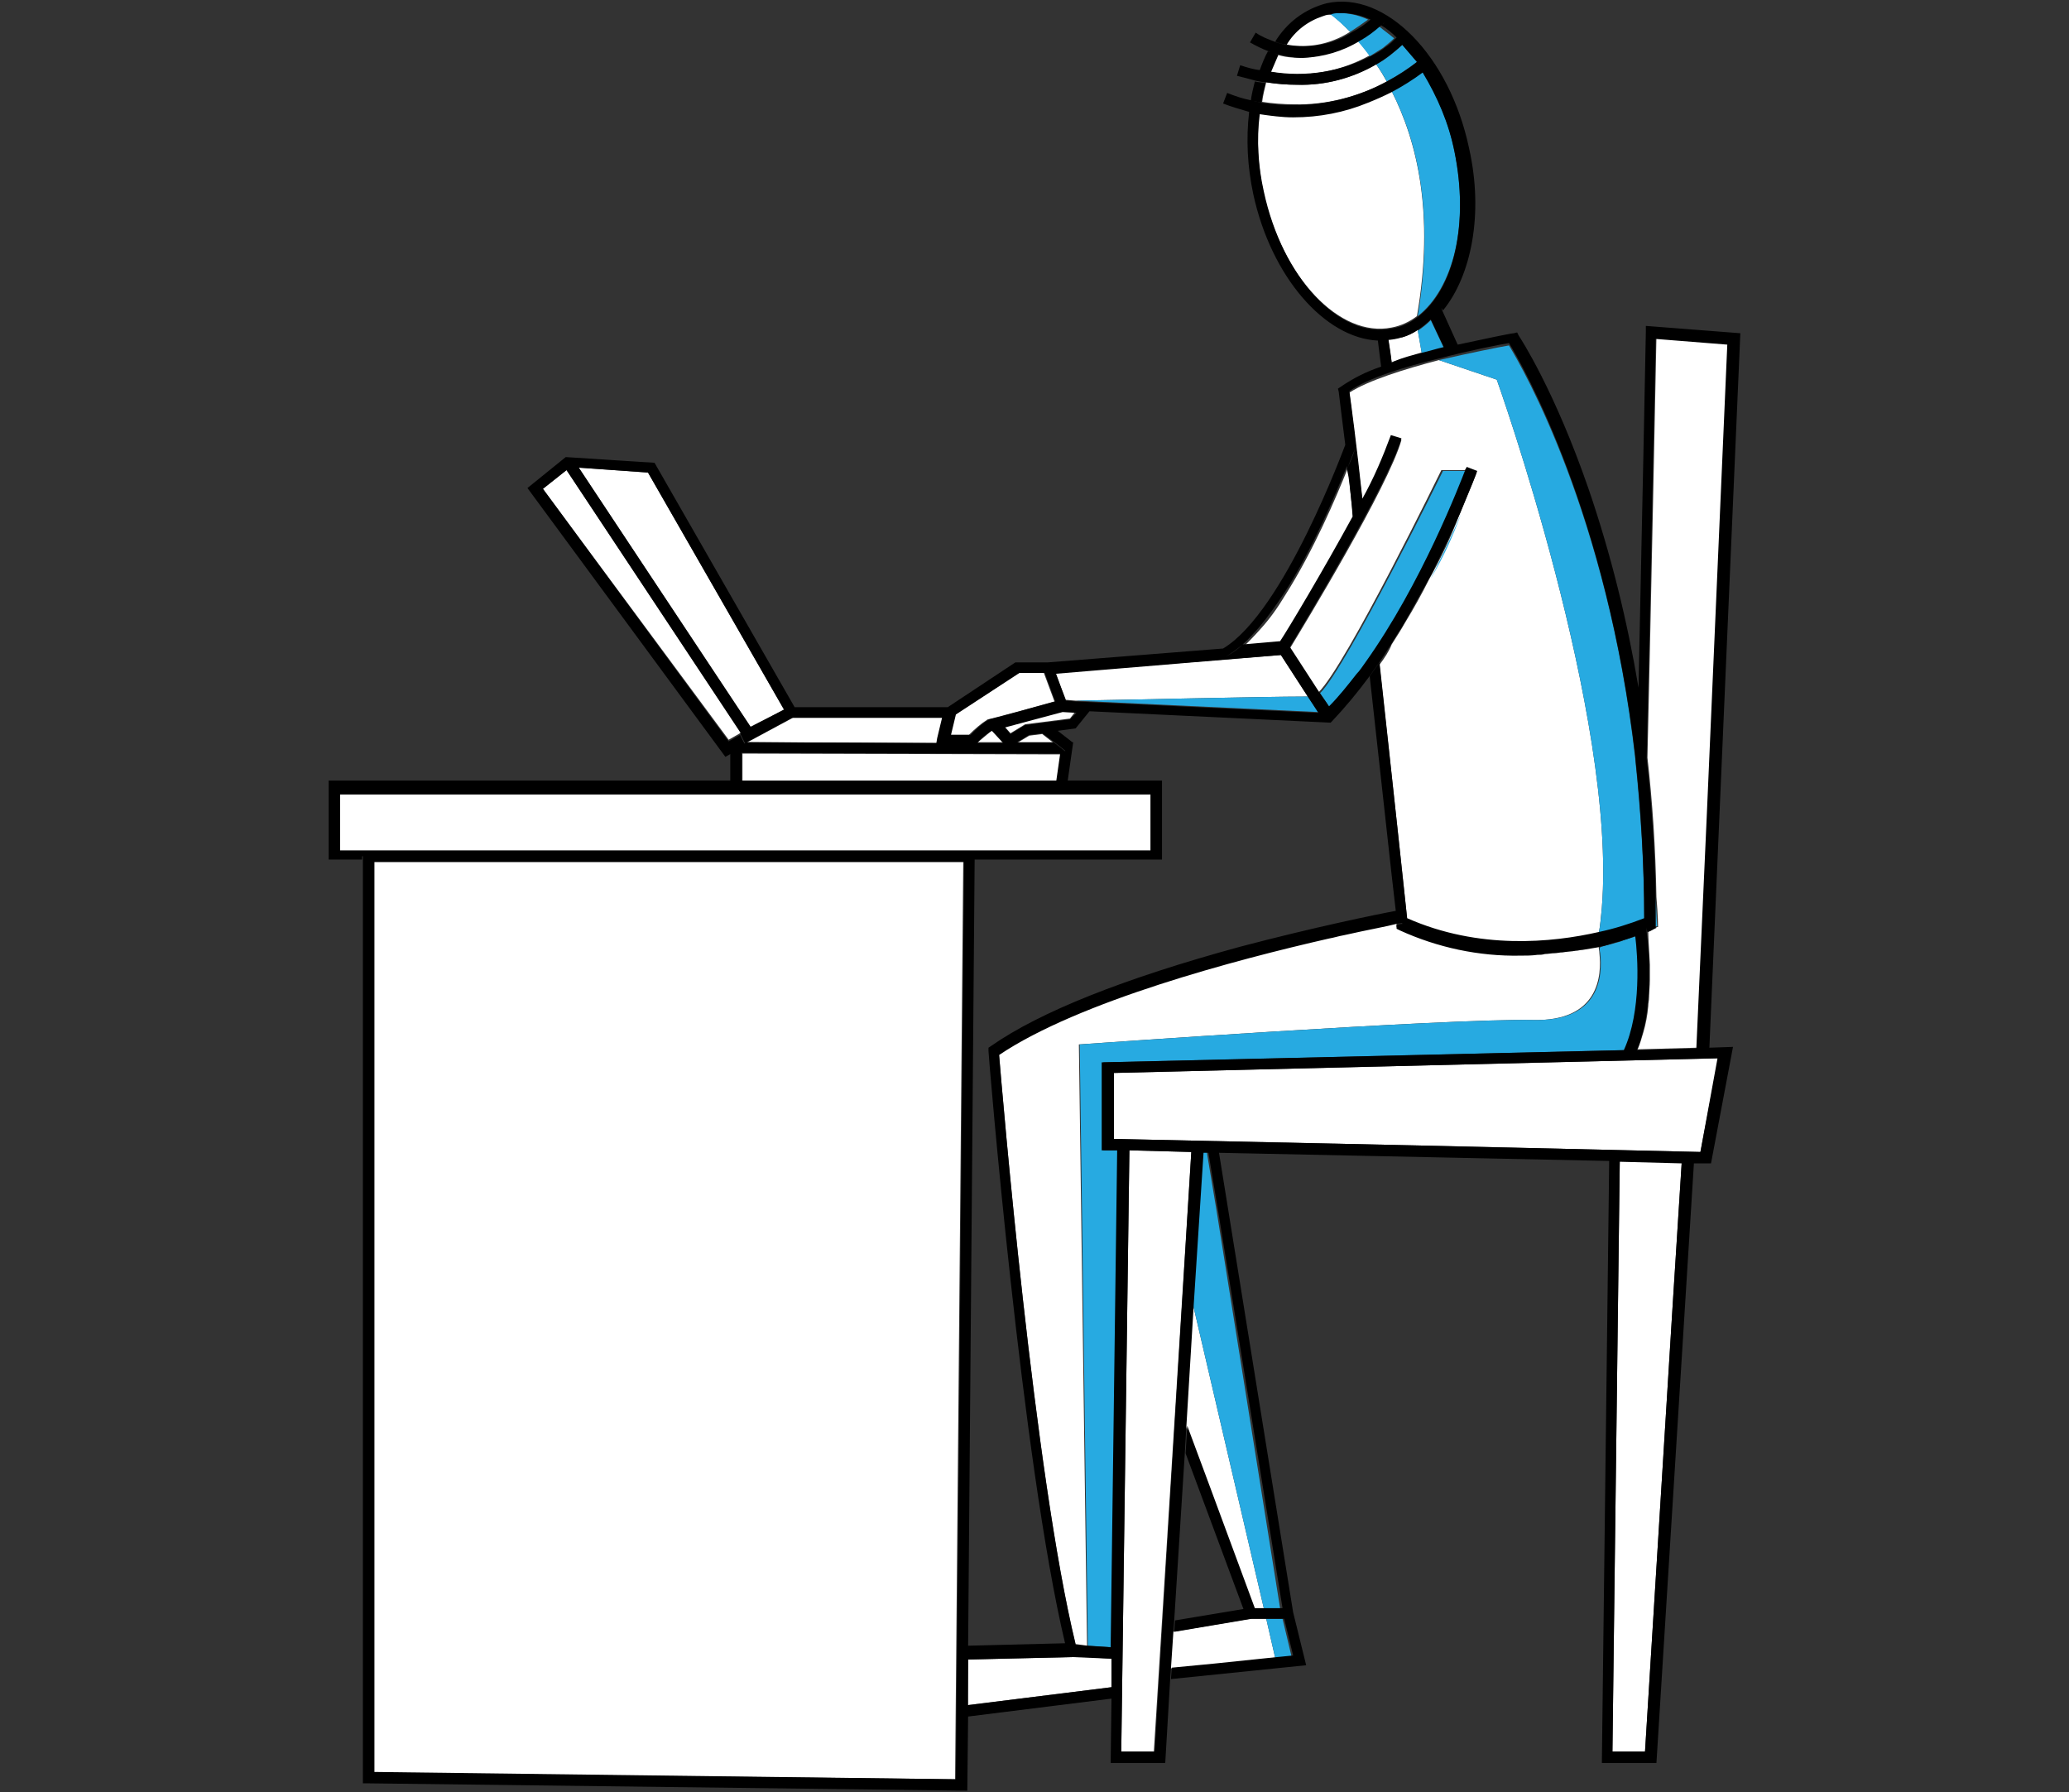 <?xml version="1.0" encoding="UTF-8" standalone="no"?>
<!-- Generator: Adobe Illustrator 27.8.1, SVG Export Plug-In . SVG Version: 6.00 Build 0)  -->

<svg
   version="1.1"
   id="Layer_1"
   x="0px"
   y="0px"
   viewBox="0 0 254 220"
   xml:space="preserve"
   sodipodi:docname="Register.svg"
   width="254"
   height="220"
   inkscape:version="1.1.2 (0a00cf5339, 2022-02-04)"
   xmlns:inkscape="http://www.inkscape.org/namespaces/inkscape"
   xmlns:sodipodi="http://sodipodi.sourceforge.net/DTD/sodipodi-0.dtd"
   xmlns="http://www.w3.org/2000/svg"
   xmlns:svg="http://www.w3.org/2000/svg"><rect x="0" y="0" width="254" height="220" fill="#333333" stroke="none"/><defs
   id="defs1515" /><sodipodi:namedview
   id="namedview1513"
   pagecolor="#ffffff"
   bordercolor="#666666"
   borderopacity="1.0"
   inkscape:pageshadow="2"
   inkscape:pageopacity="0.0"
   inkscape:pagecheckerboard="0"
   showgrid="false"
   inkscape:zoom="1.742"
   inkscape:cx="250"
   inkscape:cy="66.590126"
   inkscape:window-width="1916"
   inkscape:window-height="1029"
   inkscape:window-x="1920"
   inkscape:window-y="49"
   inkscape:window-maximized="1"
   inkscape:current-layer="Layer_1" />
<style
   type="text/css"
   id="style1296">
	.st0{fill:none;}
	.st1{fill:#FFFFFF;}
	.st2{fill:#27AAE1;}
</style>
<g
   id="g1510"
   transform="translate(-123.05,-139.998)">
	<polygon
   class="st0"
   points="276.5,338.7 276.5,338.5 "
   id="polygon1298" />
	<path
   class="st0"
   d="m 291.6,141.8 c 0.1,0 0.1,0 0,0 0.1,0 0.1,0 0,0 z"
   id="path1300" />
	<polygon
   class="st0"
   points="251.7,222.3 251.7,222.6 251.2,222.6 251.7,222.6 "
   id="polygon1302" />
	<path
   class="st0"
   d="m 299.7,184.2 v 0 c 3.9,-1 7.4,-1.6 8.6,-1.9 0,0 0,0 0,0 -1.2,0.3 -4.7,0.9 -8.6,1.9 -4.2,1.1 -8.7,2.5 -11,4 0.2,1.4 0.8,6.6 1.6,13.2 -0.4,0.7 -0.8,1.4 -1.2,2.2 -3.6,6.6 -7.9,13.8 -8.9,15.3 l -4.6,0.4 c 0.7,-0.6 1.4,-1.4 2.1,-2.2 -0.7,0.8 -1.4,1.6 -2.1,2.2 -0.6,0.6 -1.3,1.1 -2.1,1.5 l -0.7,-1.2 c 0,0 0,0 0,0 l 0.7,1.2 c 0.7,-0.4 1.4,-0.9 2.1,-1.5 l 4.6,-0.4 c 0.9,-1.5 5.3,-8.8 8.9,-15.3 0.4,-0.7 0.8,-1.5 1.2,-2.2 0,0 0,0 0,0 -0.7,-6.6 -1.4,-11.8 -1.6,-13.2 2.3,-1.5 6.9,-2.9 11,-4 z"
   id="path1304" />
	<polygon
   class="st0"
   points="291.9,141.6 292.3,142.2 "
   id="polygon1306" />
	<path
   class="st0"
   d="m 290.7,221.7 c 7,-9.9 11.8,-22.1 12.4,-23.9 v 0 c -0.7,1.8 -5.4,14 -12.4,23.9 z"
   id="path1308" />
	<path
   class="st0"
   d="m 285.1,225.1 -3.5,-5.4 c 1.7,-2.8 12,-19.9 13.7,-25.6 l -1.3,-0.4 c 0,0 0,0 0,0 l 1.3,0.4 c -1.6,5.7 -11.9,22.8 -13.7,25.6 l -0.2,-0.4 -0.5,0.4 0.5,-0.4 0.2,0.4 3.5,5.4 0.9,1.3 z"
   id="path1310" />
	<path
   class="st0"
   d="m 302.4,203.2 c 1.3,-3.1 2.1,-5.1 2.1,-5.2 v 0 c 0,0.1 -0.8,2.1 -2.1,5.2 -0.8,1.8 -1.8,4 -3,6.4 1.2,-2.4 2.2,-4.6 3,-6.4 -1,2.7 -2.3,5.3 -3.7,7.9 0,0 0,0 0,0 -0.9,1.8 -1.9,3.6 -3,5.4 1,-1.8 2,-3.6 3,-5.4 1.4,-2.6 2.7,-5.2 3.7,-7.9 z"
   id="path1312" />
	<path
   class="st0"
   d="m 252.8,236.1 h 12.9 v 9.7 h -23 l -0.8,96.5 h -0.7 v 0 h 0.7 l 11.9,-0.3 h 0.9 v 0 h -0.9 c -5.4,-22.3 -9.4,-72.2 -9.4,-72.7 v -0.4 l 0.3,-0.2 c 6,-4.2 16.3,-8.3 30.6,-12.2 9.1,-2.5 17,-4 19.1,-4.4 0,0 0,0 0,0 -0.4,-4.1 -1.8,-16.2 -3.2,-28.8 0.4,-0.6 0.8,-1.1 1.2,-1.7 0,0 0,0 0,0 -0.4,0.6 -0.8,1.1 -1.2,1.7 -1.4,1.9 -2.9,3.7 -4.5,5.4 l -0.2,0.2 -29.6,-1.4 0.2,-0.3 v 0 l -0.2,0.3 -1.7,2.1 -2.2,0.3 1.8,1.4 -0.8,1.1 -1.4,-1.1 -1.5,-1.1 -0.3,-0.3 v 0 l 0.3,0.3 v 0 l 1.5,1.1 h -4.5 v 0 h 4.5 l 1.4,1.1 0.8,-1.1 h 0.2 l -0.7,4.9 -1.5,-0.1 0.5,-3.5 -39.1,-0.1 v 0 l 39.1,0.1 z"
   id="path1314" />
	<polygon
   class="st0"
   points="194.1,197.4 194.1,197.4 215.2,229.3 215.2,229.3 219.3,227.1 219.9,226.8 219.3,227.1 215.2,229.3 "
   id="polygon1316" />
	<path
   class="st0"
   d="m 294.3,181.6 c 0.3,-0.1 0.6,-0.2 0.9,-0.2 -0.3,0 -0.6,0.1 -0.9,0.2 z"
   id="path1318" />
	<polygon
   class="st0"
   points="241.2,350.8 241.1,350.2 "
   id="polygon1320" />
	<path
   class="st0"
   d="m 297.5,183.4 c 0,0 0.1,0 0.1,0 l -0.5,-2.9 c 0.6,-0.4 1.1,-0.8 1.6,-1.3 v 0 0 c -0.5,0.5 -1,0.9 -1.6,1.3 l 0.5,2.9 c 0,0 -0.1,0 -0.1,0 z"
   id="path1322" />
	<path
   class="st0"
   d="m 293.9,184.5 c 0,0 0,0 0,0 0.1,0 0.2,-0.1 0.3,-0.1 -0.1,0 -0.2,0 -0.3,0.1 z"
   id="path1324" />
	<polygon
   class="st0"
   points="252.7,222.6 280.3,220.4 "
   id="polygon1326" />
	<polygon
   class="st0"
   points="248.1,222.6 240.3,227.8 239.8,230.2 240.3,227.8 "
   id="polygon1328" />
	<path
   class="st0"
   d="m 255.2,227.4 -0.7,0.9 -5.5,0.7 -1.8,1.1 -0.7,-0.8 c 1.8,-0.5 4.9,-1.3 7.1,-1.9 v 0 h 0.1 v 0 h -0.1 c -2.2,0.6 -5.3,1.4 -7.1,1.9 l -0.7,-0.8 -1,0.9 v 0 l 1,-0.9 0.7,0.8 0.7,0.8 1.8,-1.1 5.5,-0.7 z"
   id="path1330" />
	<polygon
   class="st0"
   points="286.8,227.8 286.8,227.8 285.7,228.5 284.9,227.4 255.1,226 253.9,225.9 255.1,226 284.9,227.4 285.7,228.5 "
   id="polygon1332" />
	<path
   class="st0"
   d="m 283.6,225.5 c -0.1,0 -0.3,0 -0.4,0 0.2,0 0.3,0 0.4,0 z"
   id="path1334" />
	<path
   class="st0"
   d="m 288.5,197.4 c 0.5,-1.4 0.9,-2.2 0.9,-2.4 v 0 c 0,0.2 -0.4,1.1 -0.9,2.4 z"
   id="path1336" />
	<path
   class="st0"
   d="m 286.2,141.6 c 0,0 0,0 0,0 -0.1,0 -0.3,0 -0.4,0.1 -0.3,0.1 -0.5,0.1 -0.8,0.2 0.3,-0.1 0.5,-0.2 0.8,-0.2 0.1,0 0.3,0 0.4,-0.1 z"
   id="path1338" />
	<path
   class="st0"
   d="m 294.8,143.9 v 0 c -0.2,0.2 -0.4,0.4 -0.6,0.6 0,0 0,0 0,0 0.2,-0.1 0.4,-0.4 0.6,-0.6 z"
   id="path1340" />
	<path
   class="st0"
   d="m 289.7,145 c 0,0 0,0 0,0 0.5,0.6 1,1.2 1.5,1.9 0,0 0,0 0,0 0.6,-0.3 1.1,-0.7 1.6,-1 -0.5,0.4 -1,0.7 -1.6,1 -0.5,-0.8 -1,-1.4 -1.5,-1.9 z"
   id="path1342" />
	<path
   class="st0"
   d="m 292.2,143.2 v 0 c 0.1,-0.1 0.1,-0.1 0,0 0.3,-0.2 0.4,-0.3 0.5,-0.4 v 0 c -0.1,0 -0.3,0.2 -0.5,0.4 v 0 c -0.8,0.6 -1.6,1.2 -2.5,1.8 0,0 0,0 0,0 0.9,-0.6 1.7,-1.2 2.5,-1.8 z"
   id="path1344" />
	<path
   class="st0"
   d="m 291,142.4 c -1.1,-0.5 -2.3,-0.8 -3.5,-0.8 1.1,0 2.4,0.2 3.5,0.8 z"
   id="path1346" />
	<polygon
   class="st0"
   points="281.4,338 280.4,338.2 280.5,338.7 280.5,338.7 281.6,343.3 279.6,343.5 281.6,343.3 280.5,338.7 280.4,338.2 "
   id="polygon1348" />
	<polygon
   class="st0"
   points="271.2,281.4 271.1,280.9 271.2,281.4 272.4,288.6 "
   id="polygon1350" />
	<polygon
   class="st0"
   points="271.5,322.8 276.9,337.4 "
   id="polygon1352" />
	<path
   class="st0"
   d="m 289.7,223 c 0,0 0,0 0,0 0,0 0,0 0,0 z"
   id="path1354" />
	<polygon
   class="st0"
   points="246.3,231.2 243.1,231.2 "
   id="polygon1356" />
	<polygon
   class="st0"
   points="323.8,233.2 325.2,233.2 "
   id="polygon1358" />
	<path
   class="st0"
   d="m 288.6,198.8 c 0.2,1.5 0.4,3.1 0.5,4.9 -0.1,-1.7 -0.3,-3.4 -0.5,-4.9 z"
   id="path1360" />
	<path
   class="st0"
   d="m 298.1,148.5 v 0 c 0,0 -0.1,0.1 -0.3,0.3 0,0 0,0 0,0 0.2,-0.2 0.3,-0.3 0.3,-0.3 z"
   id="path1362" />
	<path
   class="st0"
   d="m 319.7,251.4 c -0.1,1.1 -0.2,2.3 -0.4,3.3 v 0 c -5.7,1.3 -14.7,2.2 -23.5,-1.7 0,0 0,0 0,0 8.8,3.9 17.8,3 23.5,1.7 0,0 0,0 0,0 v 0 c 0.2,-1.1 0.3,-2.2 0.4,-3.3 z"
   id="path1364" />
	<polygon
   class="st0"
   points="214,229.9 214.2,229.8 214,229.9 213.9,230 "
   id="polygon1366" />
	<polygon
   class="st0"
   points="238.3,230.6 238.8,228.1 "
   id="polygon1368" />
	<polygon
   class="st0"
   points="189.7,200 212.5,230.8 213.9,230 214.5,231.2 215.1,230.9 215.2,230.9 214.5,231.2 213.9,230 212.5,230.8 189.7,200 "
   id="polygon1370" />
	<path
   class="st0"
   d="m 293.9,151.2 c -0.9,0.5 -1.9,0.9 -2.9,1.3 1.1,-0.3 2,-0.8 2.9,-1.3 0,0 0,0 0,0 z"
   id="path1372" />
	<rect
   x="326.3"
   y="253.8"
   class="st0"
   width="0.2"
   height="0"
   id="rect1374" />
	<path
   class="st0"
   d="m 326.3,250.2 c 0,0 0,0 0,0 -0.1,-6.1 -0.5,-11.8 -1.1,-17.1 0,0 0,0 0,0 0.6,5.3 1,11 1.1,17.1 0,1.1 0,2.2 0,3.3 v 0 0 c 0,-1.1 0,-2.2 0,-3.3 z"
   id="path1376" />
	<polygon
   class="st0"
   points="254.7,343.3 254.7,343.4 241.9,343.7 254.7,343.4 "
   id="polygon1378" />
	<path
   class="st0"
   d="m 325.5,262.4 c 0.1,-0.7 0.1,-1.4 0.1,-2.1 0,0.7 -0.1,1.4 -0.1,2.1 z"
   id="path1380" />
	<polygon
   class="st0"
   points="241.8,349.3 241,349.4 "
   id="polygon1382" />
	<path
   class="st0"
   d="m 325.6,258.4 c 0,0.6 0,1.2 0,1.9 0,-0.6 0,-1.3 0,-1.9 z"
   id="path1384" />
	<polygon
   class="st0"
   points="335.1,182.2 326.3,181.5 335.1,182.2 332.6,239.6 "
   id="polygon1386" />
	<polygon
   class="st0"
   points="241.3,245.1 241.3,245.8 240.3,358.4 240.4,358.4 241.3,245.8 "
   id="polygon1388" />
	<path
   class="st0"
   d="m 311.8,257.1 c 0.3,0 0.6,0 0.9,-0.1 -0.3,0.1 -0.6,0.1 -0.9,0.1 z"
   id="path1390" />
	<path
   class="st0"
   d="m 294.6,253.9 v 0 -0.4 -0.1 c 0.4,-0.1 0.7,-0.1 0.7,-0.1 L 295,252 v 0 l 0.2,1.4 -0.7,0.1 v 0.1 z"
   id="path1392" />
	<path
   class="st0"
   d="m 288.1,254.8 c 3.1,-0.7 5.4,-1.1 6.5,-1.4 -1.2,0.3 -3.5,0.7 -6.5,1.4 z"
   id="path1394" />
	<path
   class="st0"
   d="m 325.2,253.8 c 0,0.1 0,0.3 0.1,0.6 0,0 0,0 0,0 -0.1,-0.4 -0.1,-0.6 -0.1,-0.6 l -0.7,0.1 z"
   id="path1396" />
	<path
   class="st0"
   d="m 321.4,255.6 c 0.1,0 0.3,-0.1 0.4,-0.1 -0.1,0 -0.3,0.1 -0.4,0.1 z"
   id="path1398" />
	<path
   class="st0"
   d="m 316.5,256.6 c 0.3,0 0.5,-0.1 0.8,-0.1 -0.2,0.1 -0.5,0.1 -0.8,0.1 z"
   id="path1400" />
	<path
   class="st0"
   d="m 286.2,255.2 c 0.6,-0.1 1.2,-0.3 1.8,-0.4 -0.6,0.1 -1.2,0.3 -1.8,0.4 z"
   id="path1402" />
	<polygon
   class="st0"
   points="322.5,268.8 258.5,270.3 "
   id="polygon1404" />
	<polygon
   class="st0"
   points="329.5,282.7 328.4,300.1 "
   id="polygon1406" />
	<path
   class="st0"
   d="m 319.5,257 c 0,-0.3 -0.1,-0.6 -0.1,-0.9 0.1,0 0.1,0 0.2,-0.1 -0.1,0 -0.3,0.1 -0.4,0.1 0.1,0 0.2,0 0.2,0 0,0.2 0,0.5 0.1,0.9 z"
   id="path1408" />
	<polygon
   class="st0"
   points="261.7,280.8 261.7,281.2 260.7,355 264.7,355 264.7,355 260.7,355 261.7,281.2 261.7,280.8 260.3,280.8 "
   id="polygon1410" />
	<rect
   x="264.3"
   y="237.5"
   class="st0"
   width="0"
   height="6.9"
   id="rect1412" />
	<polygon
   class="st0"
   points="321.9,282.5 321,355 325,355 325,355 321,355 321.9,282.5 321.9,281.8 320.5,281.8 321.9,281.8 "
   id="polygon1414" />
	<path
   class="st0"
   d="m 314,257 c 0.3,0 0.6,-0.1 1,-0.1 -0.4,0 -0.7,0 -1,0.1 z"
   id="path1416" />
	<path
   class="st0"
   d="m 323.5,269.9 v 0 c 0.2,-0.4 0.3,-0.7 0.5,-1.1 v 0 c -0.1,0.4 -0.3,0.7 -0.5,1.1 z"
   id="path1418" />
	<polygon
   class="st0"
   points="255.5,268.3 256.5,342 259.5,342.2 256.5,342 "
   id="polygon1420" />
	<path
   class="st0"
   d="m 324.7,266.7 c 0.3,-1.1 0.5,-2.2 0.6,-3.2 -0.1,1 -0.3,2.1 -0.6,3.2 z"
   id="path1422" />
	<polygon
   class="st0"
   points="297.1,280.6 331.8,281.4 334,269.9 331.8,281.4 "
   id="polygon1424" />
	<path
   class="st1"
   d="m 293.9,151.2 c -0.9,0.5 -1.9,0.9 -2.9,1.3 -2.9,1.1 -6,1.7 -9.2,1.8 -1.4,0 -2.8,-0.1 -4.2,-0.4 -0.3,3.2 -0.1,6.4 0.5,9.5 2.3,10.6 9.4,18.1 15.8,16.8 1.1,-0.2 2.2,-0.7 3.1,-1.4 0,0 0,0 0,0 0,0 0,0 0,0 2.2,-12.6 0,-21.5 -3.1,-27.6 z"
   id="path1426" />
	<polygon
   class="st1"
   points="240.3,358.4 241.3,245.8 169,245.8 169,357.6 "
   id="polygon1428" />
	<path
   class="st1"
   d="m 292.4,221.6 c 1.6,14.5 3.2,28.8 3.4,31.4 8.8,3.9 17.8,3 23.5,1.7 v 0 c 0.2,-1.1 0.3,-2.2 0.4,-3.3 1.9,-23.4 -12.9,-64.8 -12.9,-64.8 l -7.1,-2.4 c 0,0 0,0 0,0 v 0 c -4.2,1.1 -8.7,2.5 -11,4 0.2,1.4 0.8,6.6 1.6,13.2 1.4,-2.5 2.6,-5.1 3.5,-7.8 v 0 c 0,0 0,0 0,0 l 1.3,0.4 c -1.6,5.7 -12,22.8 -13.7,25.6 l 3.5,5.4 c 3.4,-3.3 15.1,-27.3 15.1,-27.3 h 2.9 c 0,0 0,0 0,0 v 0 c 0,0 0,0 0,0 0.1,-0.1 0.1,-0.2 0.1,-0.2 l 1.3,0.5 c 0,0 0,0 0,0 v 0 c 0,0.1 -0.8,2.1 -2.1,5.2 -1,2.7 -2.3,5.4 -3.7,7.9 -0.9,1.8 -1.9,3.6 -3,5.4 -0.5,0.9 -1.1,1.8 -1.6,2.6 -0.3,0.8 -0.9,1.7 -1.5,2.5 v 0 c 0,0 0,0 0,0 0,0 0,0 0,0 z"
   id="path1430" />
	<path
   class="st1"
   d="m 256.5,342 -1,-73.8 v 0 0 c 0,0 44.9,-3.2 55.7,-3 8.2,0.2 8.5,-5.5 8.2,-8.2 0,-0.3 -0.1,-0.6 -0.1,-0.9 -0.1,0 -0.2,0 -0.2,0 -0.6,0.1 -1.2,0.2 -1.8,0.3 -0.3,0 -0.5,0.1 -0.8,0.1 -0.5,0.1 -1.1,0.2 -1.6,0.2 -0.3,0 -0.6,0.1 -1,0.1 -0.4,0 -0.8,0.1 -1.2,0.1 -0.3,0 -0.6,0 -0.9,0.1 -0.7,0 -1.4,0.1 -2.1,0.1 -5.1,0 -10.1,-1 -14.8,-3.1 l -0.4,-0.2 v 0 0 -0.4 -0.1 c -1.1,0.2 -3.4,0.7 -6.5,1.4 0,0 0,0 0,0 -0.6,0.1 -1.2,0.3 -1.8,0.4 -11.4,2.6 -30.7,7.7 -40.5,14.3 0.4,4.8 4.3,51.4 9.4,72.4 z"
   id="path1432" />
	<path
   class="st1"
   d="m 293.3,150 c -0.4,-0.7 -0.8,-1.4 -1.3,-2.1 -3,1.7 -6.3,2.6 -9.7,2.5 -1.3,0 -2.6,-0.1 -3.8,-0.3 -0.2,0.8 -0.4,1.6 -0.5,2.4 1.3,0.2 2.6,0.3 4,0.3 3.8,0.1 7.8,-0.9 11.3,-2.8 z"
   id="path1434" />
	<polygon
   class="st1"
   points="253.3,232.6 214.2,232.5 214.2,236.1 252.8,236.1 "
   id="polygon1436" />
	<polygon
   class="st1"
   points="261.7,281.2 260.7,355 264.7,355 269.3,281.4 261.7,281.2 "
   id="polygon1438" />
	<path
   class="st1"
   d="m 253.9,225.9 1.2,0.1 v 0 0 c 6.4,-0.1 23.2,-0.5 28.1,-0.5 0.2,0 0.3,0 0.4,0 v 0 l -3.3,-5.1 -27.7,2.2 z"
   id="path1440" />
	<polygon
   class="st1"
   points="259.5,343.6 254.7,343.3 254.7,343.3 254.7,343.4 241.9,343.7 241.8,349.3 259.5,347.1 259.5,343.6 "
   id="polygon1442" />
	<path
   class="st1"
   d="m 297.5,183.4 c 0,0 0.1,0 0.1,0 l -0.5,-2.9 c 0,0 0,0 0,0 -0.6,0.4 -1.2,0.7 -1.9,0.9 -0.3,0.1 -0.6,0.2 -0.9,0.2 -0.3,0.1 -0.5,0.1 -0.8,0.1 0.1,0.6 0.2,1.7 0.4,2.8 0.1,0 0.2,-0.1 0.3,-0.1 1.1,-0.4 2.2,-0.7 3.3,-1 z"
   id="path1444" />
	<path
   class="st1"
   d="m 288.8,143.9 v 0 c -0.8,-0.8 -1.6,-1.6 -2.5,-2.3 -0.1,0 -0.3,0 -0.4,0.1 -0.3,0.1 -0.5,0.1 -0.8,0.2 -1.8,0.6 -3.4,1.9 -4.4,3.5 0,0 0,0 0,0 0,0 0,0 0,0 2.7,0.6 5.6,0.1 8.1,-1.5 z"
   id="path1446" />
	<path
   class="st1"
   d="m 291.2,146.8 c -0.5,-0.7 -1,-1.3 -1.5,-1.9 0,0 0,0 0,0 v 0 c 0,0 0,0 0,0 -2.1,1.4 -4.5,2.1 -7,2.2 -1,0 -2,-0.1 -2.9,-0.4 -0.4,0.7 -0.7,1.4 -0.9,2.1 0,0 0,0 0,0 4.2,0.8 8.5,0.1 12.3,-2 z"
   id="path1448" />
	<path
   class="st1"
   d="m 325.6,258.4 c 0,0.6 0,1.2 0,1.9 0,0.7 -0.1,1.4 -0.1,2.1 0,0.4 -0.1,0.7 -0.1,1.1 -0.1,1.1 -0.3,2.2 -0.6,3.2 -0.2,0.7 -0.4,1.4 -0.7,2.1 v 0 c 0,0 0,0 0,0 l 7.3,-0.2 1.3,-29 2.5,-57.4 -8.8,-0.7 c -0.1,5 -0.7,34.8 -1.1,51.5 0,0 0,0 0,0 0.6,5.3 1,11 1.1,17.1 0,0 0,0 0,0 0,0 0,0 0,0 v 0 c 0.2,2.3 0.2,3.7 0.2,3.7 v 0 0 h -0.2 v 0.1 l -0.4,0.2 c 0,0 -0.2,0.1 -0.6,0.3 0,0 0,0 0,0 0,0 0,0 0,0 0,0.7 0.1,2.2 0.2,4 z"
   id="path1450" />
	<path
   class="st1"
   d="m 246.4,229.2 0.7,0.8 1.8,-1.1 5.5,-0.7 0.7,-0.9 -1.7,-0.1 v 0 0 c -2.1,0.7 -5.2,1.5 -7,2 z"
   id="path1452" />
	<path
   class="st1"
   d="m 275.7,219.4 4.6,-0.4 c 0.9,-1.5 5.3,-8.8 8.9,-15.3 -0.2,-1.7 -0.4,-3.3 -0.5,-4.9 -0.1,-0.4 -0.1,-0.9 -0.2,-1.3 -1.4,3.5 -4.2,10.1 -7.7,15.6 -0.9,1.5 -1.9,2.9 -3,4.1 -0.7,0.8 -1.4,1.5 -2.1,2.2 z"
   id="path1454" />
	<path
   class="st1"
   d="m 252.5,226.1 -1.3,-3.5 v 0 0 h -3.1 l -7.8,5.1 -0.6,2.5 h 2.3 c 0.7,-0.7 1.5,-1.4 2.3,-1.9 0.6,-0.1 6.1,-1.6 8.2,-2.2 z"
   id="path1456" />
	<polygon
   class="st1"
   points="251,230.1 249.4,230.3 247.9,231.2 252.4,231.2 "
   id="polygon1458" />
	<polygon
   class="st1"
   points="219.3,227.1 202.6,198 194.1,197.4 215.2,229.3 "
   id="polygon1460" />
	<polygon
   class="st1"
   points="278.2,337.4 269.5,300.1 268.6,315 271.5,322.8 276.9,337.4 "
   id="polygon1462" />
	<polygon
   class="st1"
   points="264.3,237.5 254,237.5 164.8,237.5 164.8,244.4 264.3,244.4 "
   id="polygon1464" />
	<polygon
   class="st1"
   points="192.6,197.7 189.7,200 212.5,230.8 213.9,230 214,229.9 "
   id="polygon1466" />
	<path
   class="st1"
   d="m 245.1,229.8 -0.2,-0.2 v 0 c -0.6,0.5 -1.2,1 -1.8,1.5 h 3.2 z"
   id="path1468" />
	<polygon
   class="st1"
   points="214.8,231.1 238.1,231.2 238.1,231.1 238.1,231.1 238.3,230.6 238.8,228.1 220.4,228.1 215.2,230.9 215.1,230.9 215.2,230.9 "
   id="polygon1470" />
	<polygon
   class="st1"
   points="267,340.3 267,340.3 266.7,344.8 271.9,344.3 279.6,343.5 278.5,338.7 276.5,338.7 267,340.3 "
   id="polygon1472" />
	<polygon
   class="st1"
   points="329.5,282.7 321.9,282.5 321,355 325,355 328.4,300.1 "
   id="polygon1474" />
	<polygon
   class="st1"
   points="259.8,271.7 259.8,279.8 297.1,280.6 331.8,281.4 334,269.9 "
   id="polygon1476" />
	<path
   class="st2"
   d="m 289.7,145 c 0.5,0.6 1,1.2 1.5,1.9 0.5,-0.3 1.1,-0.7 1.6,-1 0.5,-0.4 1,-0.8 1.4,-1.2 0,0 0,0 0,0 0,0 0,0 0,0 0,0 0,0 0,0 -0.6,-0.5 -1.3,-1 -1.9,-1.5 l -0.1,0.1 c -0.8,0.5 -1.6,1.1 -2.5,1.7 z"
   id="path1478" />
	<polygon
   class="st2"
   points=""
   id="polygon1480" />
	<path
   class="st2"
   d="m 295.2,145.5 c -1,0.9 -2,1.8 -3.2,2.4 0,0 0,0 0,0 v 0 c 0.4,0.6 0.9,1.3 1.3,2.1 1.3,-0.7 2.5,-1.5 3.7,-2.4 -0.6,-0.7 -1.2,-1.4 -1.8,-2.1 z"
   id="path1482" />
	<path
   class="st2"
   d="m 301.6,158.5 c -0.7,-3.4 -2,-6.7 -3.9,-9.7 0,0 0,0 0,0 0,0 0,0 0,0 -1.2,0.9 -2.5,1.7 -3.8,2.4 0,0 0,0 0,0 0,0 0,0 0,0 3.1,6 5.3,14.9 3.2,27.6 0,0 0,0 0,0 2.2,-1.7 3.8,-4.6 4.6,-8.1 0.8,-3.6 0.8,-7.8 -0.1,-12.2 z"
   id="path1484" />
	<path
   class="st2"
   d="m 288.8,143.9 c 0.8,-0.5 1.5,-1 2.2,-1.5 -1.1,-0.5 -2.3,-0.8 -3.5,-0.8 -0.4,0 -0.8,0 -1.2,0.1 0,0 0,0 0,0 0,0 0,0 0,0 0.8,0.6 1.7,1.4 2.5,2.2 z"
   id="path1486" />
	<path
   class="st2"
   d="m 326.5,253.8 c 0,0 -0.1,-1.3 -0.2,-3.7 v 0 c 0,0 0,0 0,0 0,1.1 0,2.2 0,3.3 v 0 0 0.3 h 0.2 z"
   id="path1488" />
	<path
   class="st2"
   d="m 299.7,184.2 7.1,2.4 c 0,0 14.8,41.4 12.9,64.8 -0.1,1.2 -0.2,2.3 -0.4,3.3 v 0 c 1.9,-0.4 3.8,-1 5.6,-1.7 0,-6.6 -0.4,-13.2 -1.1,-19.8 v 0 c 0,0 0,0 0,0 v 0 c 0,0 0,0 0,0 v 0 c 0,0 0,0 0,-0.1 0,0 0,0 0,0 -3.4,-29.9 -13.8,-47.9 -15.5,-50.7 -1.2,0.2 -4.7,0.9 -8.6,1.8 0,0 0,0 0,0 z"
   id="path1490" />
	<path
   class="st2"
   d="m 319.5,257 c 0.3,2.8 0,8.4 -8.2,8.2 -10.8,-0.2 -55.7,3 -55.7,3 v 0 l 1,73.8 3,0.2 0.8,-61 v 0 h -1.9 v -10.8 0 0 l 64.1,-1.5 c 2.2,-4.8 1.7,-11.6 1.4,-14 -0.7,0.2 -1.4,0.4 -2.1,0.7 -0.1,0 -0.3,0.1 -0.4,0.1 -0.6,0.2 -1.2,0.3 -1.8,0.5 -0.1,0 -0.1,0 -0.2,0.1 -0.1,0 -0.1,0.3 0,0.7 z"
   id="path1492" />
	<path
   class="st2"
   d="m 297.6,183.4 c 0,0 0,0 0,0 0.9,-0.2 1.8,-0.5 2.7,-0.7 l -1.6,-3.4 c -0.5,0.5 -1,0.9 -1.6,1.3 z"
   id="path1494" />
	<path
   class="st2"
   d="m 303.1,197.8 h -2.9 c 0,0 -11.8,24 -15.1,27.3 v 0 l 0.9,1.3 0.4,0.6 v 0 c 1.2,-1.3 2.3,-2.6 3.4,-4 0,0 0,0 0,0 0.3,-0.4 0.6,-0.9 1,-1.3 6.9,-9.9 11.6,-22.1 12.3,-23.9 0,0 0,0 0,0 z"
   id="path1496" />
	<path
   class="st2"
   d="m 283.6,225.5 c -0.1,0 -0.3,0 -0.4,0 -4.9,0 -21.7,0.4 -28.1,0.5 v 0 l 29.8,1.4 z"
   id="path1498" />
	<path
   class="st2"
   d="m 299.4,209.6 c -0.2,0.5 -0.5,0.9 -0.7,1.4 1.5,-2.5 2.7,-5.1 3.7,-7.9 -0.8,1.9 -1.8,4.1 -3,6.5 z"
   id="path1500" />
	<polygon
   class="st2"
   points="281.6,343.3 280.5,338.7 278.5,338.7 279.6,343.5 "
   id="polygon1502" />
	<polygon
   class="st2"
   points="269.5,300.1 278.2,337.4 280.2,337.4 272.4,288.6 271.2,281.4 270.6,281.4 "
   id="polygon1504" />
	<path
   d="m 277.9,152.6 c 0.1,-0.8 0.3,-1.6 0.5,-2.4 -0.4,-0.1 -0.9,-0.1 -1.3,-0.2 -0.2,0.8 -0.4,1.6 -0.5,2.4 0.4,0 0.8,0.1 1.3,0.2 z"
   id="path1506" />
	<path
   d="m 167.6,245.1 v 0 113.8 h 0.7 l 73.5,0.9 0.1,-9.1 v 0 l 17.6,-2.2 0.7,-0.1 v 0 l -0.7,0.1 -0.1,7.9 h 6.7 l 0.6,-10.2 0.1,-1.4 0.3,-4.5 0.1,-1.4 1.3,-20.5 0.2,-3.4 0.9,-14.9 1.2,-18.6 v -0.6 l -1.4,-0.1 v 0 l 1.4,0.1 v 0.6 0 h 0.6 v 0 l -0.1,-0.6 0.1,0.6 1.2,7.2 7.9,48.7 v 0 h -2.1 -1.3 v 0 l -5.4,-14.6 -2.9,-7.8 v 0 l -0.2,3.4 7.1,19.1 0.8,-0.1 v 0 l -0.8,0.1 -8.4,1.4 -0.1,1.4 v 0 l 9.5,-1.6 h 2 2 l -0.1,-0.5 1,-0.2 -1,0.2 0.1,0.5 1.1,4.5 -2,0.2 v 0 l -7.7,0.8 -5.2,0.5 -0.1,1.4 16.6,-1.7 -1.6,-6.5 v 0 0 l -9.1,-56.4 -0.1,-0.8 v 0 l 0.1,0.8 47.9,1 v 0 l -0.9,73.9 h 6.7 l 4.6,-73.6 v -0.6 l -1.4,-0.1 v 0 l 1.4,0.1 v 0.6 h 2.1 l 2.7,-14.3 -2.9,0.1 v 0 l 3.8,-87.7 -11.6,-0.9 v 0.7 c 0,0.3 -0.5,25.2 -0.9,43.7 -1.4,-8.3 -3.4,-16.4 -6.1,-24.3 -4.2,-12.2 -8.4,-18.6 -8.6,-18.9 l -0.2,-0.4 -0.4,0.1 c -0.3,0 -3.2,0.6 -6.9,1.4 0,0 0,0 0,0 l -1.9,-4.2 -0.1,-0.3 -1.3,0.6 v 0 l 1.3,-0.6 0.2,0.3 c 3.5,-4.3 5,-11.9 3.2,-19.9 -2.4,-11.4 -10.3,-19.4 -17.5,-17.8 -2.7,0.7 -4.9,2.4 -6.3,4.7 0.4,0.2 0.9,0.3 1.4,0.4 0,0 0,0 0,0 1,-1.7 2.6,-2.9 4.4,-3.5 0.3,-0.1 0.5,-0.2 0.8,-0.2 0.1,0 0.3,0 0.4,-0.1 0,0 0,0 0,0 0.4,-0.1 0.8,-0.1 1.2,-0.1 1.2,0 2.4,0.3 3.5,0.8 v 0 c -0.7,0.6 -1.4,1.1 -2.2,1.5 v 0 c -2.4,1.6 -5.4,2.1 -8.2,1.6 0,0 0,0 0,0 -0.5,-0.1 -0.9,-0.2 -1.4,-0.4 -0.8,-0.3 -1.6,-0.6 -2.3,-1.1 l -0.7,1.2 c 0.7,0.4 1.5,0.8 2.3,1.1 0.4,0.2 0.9,0.3 1.3,0.4 0.9,0.2 1.9,0.4 2.9,0.4 2.5,-0.1 4.9,-0.8 7,-2.1 0,0 0,0 0,0 0,0 0,0 0,0 0.9,-0.5 1.7,-1.1 2.5,-1.8 l 0.1,-0.1 c 0.2,-0.1 0.3,-0.3 0.4,-0.3 v 0 c -0.1,0.1 -0.3,0.2 -0.4,0.3 0,0 0,0 0,0 0.7,0.4 1.3,0.9 1.9,1.5 0,0 0,0 0,0 0.2,-0.2 0.4,-0.4 0.6,-0.6 v 0 c -0.2,0.2 -0.4,0.4 -0.6,0.6 0,0 0,0 0,0 -0.4,0.4 -0.9,0.9 -1.4,1.2 -0.5,0.4 -1,0.7 -1.6,1 0,0 0,0 0,0 -3.8,2 -8.1,2.7 -12.4,2 0,0 0,0 0,0 0,0 0,0 0,0 0.3,-0.7 0.6,-1.4 0.9,-2.1 -0.4,-0.1 -0.9,-0.3 -1.3,-0.4 -0.4,0.7 -0.7,1.5 -1,2.3 -0.8,-0.1 -1.5,-0.3 -2.4,-0.6 l -0.4,1.3 c 0.8,0.2 1.6,0.4 2.3,0.6 0.5,0.1 0.9,0.2 1.3,0.2 1.3,0.2 2.6,0.3 3.8,0.3 3.4,0.1 6.8,-0.8 9.7,-2.5 0,0 0,0 0,0 1.2,-0.7 2.2,-1.5 3.2,-2.4 0.6,0.7 1.2,1.4 1.8,2.1 -1.1,0.9 -2.4,1.7 -3.7,2.4 0,0 0,0 0,0 v 0 0 c -3.5,1.9 -7.5,2.9 -11.4,2.9 -1.3,0 -2.7,-0.1 -4,-0.3 -0.4,-0.1 -0.9,-0.2 -1.3,-0.3 -1,-0.2 -1.9,-0.5 -2.9,-0.9 l -0.5,1.3 c 1,0.4 2.1,0.7 3.1,1 0.5,0.1 0.9,0.2 1.3,0.3 0,0 0,0 0,0 1.4,0.2 2.8,0.4 4.2,0.4 3.2,0 6.3,-0.6 9.2,-1.8 1,-0.4 1.9,-0.8 2.9,-1.3 0,0 0,0 0,0 1.3,-0.7 2.6,-1.5 3.8,-2.4 0.2,-0.2 0.3,-0.3 0.3,-0.3 v 0 c 0,0 -0.1,0.1 -0.3,0.3 0,0 0,0 0,0 1.8,3 3.2,6.2 3.9,9.7 0.9,4.4 0.9,8.6 0.1,12.2 -0.8,3.6 -2.4,6.4 -4.6,8.1 -0.9,0.7 -1.9,1.2 -3.1,1.4 -6.4,1.4 -13.5,-6.1 -15.8,-16.8 -0.7,-3.1 -0.9,-6.3 -0.5,-9.5 -0.4,-0.1 -0.9,-0.2 -1.3,-0.3 -0.4,3.4 -0.2,6.8 0.5,10.1 2.2,10.2 8.8,17.7 15.3,18 0,-0.3 -0.1,-0.5 -0.1,-0.7 v 0 c 0,0.1 0,0.4 0.1,0.7 0.1,0.9 0.3,2.3 0.4,3.2 -1.8,0.6 -3.4,1.4 -5,2.5 l -0.3,0.2 0.1,0.4 c 0,0 0.3,2.6 0.8,6.5 v 0 c -0.1,0.2 -7.5,20.5 -15,25 0,0 0,0 0,0 l -21.5,1.7 v 0 h -4 l -8.3,5.5 h 0.2 v 1.4 0 -1.4 h -19 l -17.2,-30 -10.9,-0.7 -4.7,3.8 24.3,33 0.7,-0.4 2,-1.2 v 0 l 0.3,-0.2 v 0 l -0.6,0.3 -0.6,-1.2 -1.4,0.8 -22.8,-31 v 0 l 2.9,-2.3 21.4,32.3 v 0 l 0.2,-0.1 -0.2,0.1 h -0.1 v 0 0 0 l 0.6,1.2 0.6,-0.3 5.2,-2.8 h 18.4 v 0 l -0.6,2.5 -0.1,0.6 v 0 h 5 c 0.5,-0.6 1.1,-1.1 1.8,-1.5 v 0 0 l 0.2,0.2 1.2,1.3 v 0 h -3.2 -5 l -23.3,-0.1 -2,1.2 v 3.8 h 1.4 v 0 -3.7 0 l 39.1,0.1 -0.5,3.5 h 1.4 l 0.7,-4.9 h -0.2 l -0.8,1.1 -1.4,-1.1 h -4.5 v 0 l 1.5,-0.9 1.6,-0.2 v 0 l -0.3,-0.3 v 0 l 0.3,0.3 1.5,1.1 1.4,1.1 0.8,-1.1 -1.8,-1.4 2.2,-0.3 1.7,-2.1 0.2,-0.3 v 0 l -0.2,0.3 29.6,1.4 0.2,-0.2 c 1.6,-1.7 3.1,-3.5 4.5,-5.4 0.4,-0.6 0.8,-1.1 1.2,-1.7 v 0 c 0.6,-0.8 1.1,-1.7 1.7,-2.6 0.5,-0.9 1.1,-1.7 1.6,-2.6 1,-1.8 2,-3.6 3,-5.4 0,0 0,0 0,0 0.3,-0.5 0.5,-1 0.7,-1.4 1.2,-2.4 2.2,-4.6 3,-6.4 1.3,-3.1 2.1,-5.1 2.1,-5.2 0,0 0,0 0,0 l -1.3,-0.5 c 0,0 0,0.1 -0.1,0.2 0,0 0,0 0,0 -0.7,1.8 -5.4,14.1 -12.4,23.9 -0.3,0.4 -0.6,0.9 -1,1.3 0,0 0,0 0,0 -1.1,1.4 -2.2,2.8 -3.4,4 v 0 l -0.4,-0.6 -0.9,-1.3 -3.5,-5.4 -0.2,-0.4 -0.5,0.4 0.5,-0.4 0.2,0.4 c 1.7,-2.8 12,-19.9 13.7,-25.6 l -1.3,-0.4 v 0 c -1,2.7 -2.1,5.3 -3.5,7.8 0,0 0,0 0,0 -0.4,0.7 -0.8,1.4 -1.2,2.2 -3.6,6.6 -7.9,13.8 -8.9,15.3 l -4.6,0.4 c -0.6,0.6 -1.3,1.1 -2.1,1.5 l -0.7,-1.2 c 0,0 0,0 0,0 l 0.7,1.2 c 0.7,-0.4 1.4,-0.9 2.1,-1.5 0.7,-0.6 1.4,-1.4 2.1,-2.2 1,-1.2 2,-2.6 3,-4.1 3.5,-5.4 6.3,-12.1 7.7,-15.6 0,0.4 0.1,0.9 0.2,1.3 0.2,1.5 0.4,3.2 0.5,4.9 0.4,-0.7 0.8,-1.5 1.2,-2.2 -0.7,-6.6 -1.4,-11.8 -1.6,-13.2 2.3,-1.6 6.8,-3 11,-4 3.8,-1 7.4,-1.7 8.6,-1.9 0,0 0,0 0,0 1.7,2.8 12,20.8 15.5,50.7 0,0 0,0 0,0 0,0 0,0 0,0.1 v 0 0 h 1.4 c 0,0 0,0 0,0 h -1.4 v 0 c 0.7,6.6 1.1,13.2 1.1,19.8 -1.8,0.7 -3.7,1.3 -5.6,1.7 0,0 0,0 0,0 -5.7,1.3 -14.7,2.2 -23.5,-1.7 0,0 0,0 0,0 -0.3,-2.5 -1.8,-16.9 -3.4,-31.4 0,0 0,0 0,0 -0.4,0.6 -0.8,1.1 -1.2,1.7 1.4,12.5 2.7,24.7 3.2,28.8 0,0 0,0 0,0 -2.2,0.4 -10,2 -19.1,4.4 -14.3,3.9 -24.6,8 -30.6,12.2 l -0.3,0.2 v 0.4 c 0,0.5 4.1,50.4 9.4,72.7 h 0.9 v 0 h -0.9 l -11.9,0.3 h -0.7 v 0 h 0.7 l 0.8,-96.5 h 23 v -9.7 h -12.9 -38.6 v 0 h -50.8 v 9.7 h 4.1 v -0.4 z m 108.9,93.6 v 0 -0.2 z m 15.2,-196.9 c 0,0 0,0 0,0 0,0 0,0 0,0 z m 0.2,-0.2 c 0,0 0,0 0,0 l 0.4,0.6 z m -97.8,55.8 v 0 l 8.5,0.6 16.7,29.1 v 0 l 0.6,-0.3 v 0 l -0.6,0.3 -4.1,2.1 v 0 z m 45.7,32.8 v 0 l 0.6,-2.5 7.8,-5.1 v 0 h 3.1 0.5 v -0.3 0.3 h -0.5 v 0 l 1.3,3.5 c -2.1,0.6 -7.6,2.1 -8.1,2.2 -0.9,0.5 -1.6,1.2 -2.3,1.9 z m 14.6,-1.9 -5.5,0.7 -1.8,1.1 -0.7,-0.8 -0.7,-0.8 -1,0.9 v 0 l 1,-0.9 0.7,0.8 c 1.8,-0.5 4.9,-1.3 7.1,-1.9 h 0.1 v 0 h -0.1 v 0 l 1.7,0.1 v 0 z m 25.9,-7.9 v 0 0 l 3.3,5.1 1.3,2 0.7,1.1 1.2,-0.8 v 0 l -1.2,0.8 -0.7,-1.1 -29.8,-1.4 -1.2,-0.1 v 0 l -1.2,-3.3 v 0 z m 8.2,-23 c 0.5,-1.4 0.9,-2.2 0.9,-2.4 v 0 c 0,0.2 -0.3,1.1 -0.9,2.4 z m 5.4,-12.9 c -0.1,-1.1 -0.3,-2.1 -0.4,-2.8 0.3,0 0.5,-0.1 0.8,-0.1 0.3,-0.1 0.6,-0.2 0.9,-0.2 0.7,-0.2 1.3,-0.5 1.9,-0.9 0,0 0,0 0,0 0.6,-0.4 1.1,-0.8 1.6,-1.3 v 0 0 l 1.6,3.4 c -0.9,0.2 -1.8,0.5 -2.7,0.7 0,0 0,0 0,0 0,0 -0.1,0 -0.1,0 -1.1,0.3 -2.2,0.6 -3.2,1 -0.2,0.1 -0.3,0.1 -0.4,0.2 0,0 0,0 0,0 z m -52.8,165.7 0.1,0.6 v 0 z m 19.6,4.8 1,-73.8 v -0.5 h -1.4 v 0 h 1.4 v 0.5 0 l 7.6,0.2 v 0 l -4.5,73.6 v 0 z M 328.4,300.1 325,355 v 0 h -4 l 0.9,-72.4 v -0.7 h -1.4 v 0 h 1.4 v 0.7 0 l 7.6,0.2 v 0 0 z m 3.4,-18.7 -34.7,-0.8 -37.3,-0.8 v -8.1 l 74.1,-1.8 v 0 z m -6.6,-27.6 c 0,0.1 0,0.3 0.1,0.6 0,0 0,0 0,0 0.4,-0.2 0.6,-0.2 0.6,-0.3 l 0.4,-0.2 v -0.1 0 -0.3 0 0 c 0,-1.1 0,-2.2 0,-3.3 -0.1,-6.1 -0.5,-11.8 -1.1,-17.1 0,0 0,0 0,0 0,0 0,0 0,0 0.4,-16.7 1,-46.5 1.1,-51.5 0,0 0,0 0,0 l 8.8,0.7 -2.5,57.4 -1.3,29 -7.3,0.2 c 0,0 0,0 0,0 -0.2,0.4 -0.3,0.7 -0.5,1.1 v 0 c 0.2,-0.4 0.3,-0.7 0.5,-1.1 0.3,-0.7 0.5,-1.4 0.7,-2.1 0.3,-1.1 0.5,-2.2 0.6,-3.2 0,-0.4 0.1,-0.7 0.1,-1.1 0.1,-0.7 0.1,-1.4 0.1,-2.1 0,-0.7 0,-1.3 0,-1.9 0,-1.8 -0.2,-3.3 -0.3,-4.1 0,-0.4 0,-0.6 0,-0.6 l -0.7,0.1 z m -39,1.4 c 0.6,-0.1 1.2,-0.3 1.8,-0.4 0,0 0,0 0,0 3.1,-0.7 5.4,-1.1 6.5,-1.4 l 0.7,-0.1 -0.2,-1.3 v 0 l 0.2,1.4 c 0,0 -0.3,0 -0.7,0.1 v 0.1 0.4 0 l 0.4,0.2 c 4.6,2.1 9.7,3.2 14.8,3.1 0.7,0 1.4,0 2.1,-0.1 0.3,0 0.6,0 0.9,-0.1 0.4,0 0.8,-0.1 1.2,-0.1 0.3,0 0.6,-0.1 1,-0.1 0.5,-0.1 1.1,-0.1 1.6,-0.2 0.3,0 0.5,-0.1 0.8,-0.1 0.6,-0.1 1.2,-0.2 1.8,-0.3 0.1,0 0.3,-0.1 0.4,-0.1 0.6,-0.1 1.2,-0.3 1.8,-0.5 0.1,0 0.3,-0.1 0.4,-0.1 0.7,-0.2 1.4,-0.4 2.1,-0.7 0.3,2.4 0.8,9.2 -1.4,14 0,0 0,0 0,0 l -64.1,1.5 v 0 10.8 h 1.9 v 0 l -0.8,61 v 0 l -3,-0.2 -1.3,-0.1 c -5.1,-21 -9,-67.6 -9.4,-72.4 9.8,-6.6 29.1,-11.7 40.5,-14.3 z m -31.5,88.2 v 0 0 l 4.8,0.2 v 0 3.5 l -17.6,2.2 v 0 l -0.8,0.1 v 0 l 0.8,-0.1 v 0 -5.6 0 z m -14.3,15 v 0 L 169,357.5 V 245.8 h 72.4 v 0 -0.7 0 0.7 z M 164.8,237.5 H 254 v 0 h 10.3 v 0 6.9 0 h -99.5 z"
   id="path1508" />
</g>
</svg>
